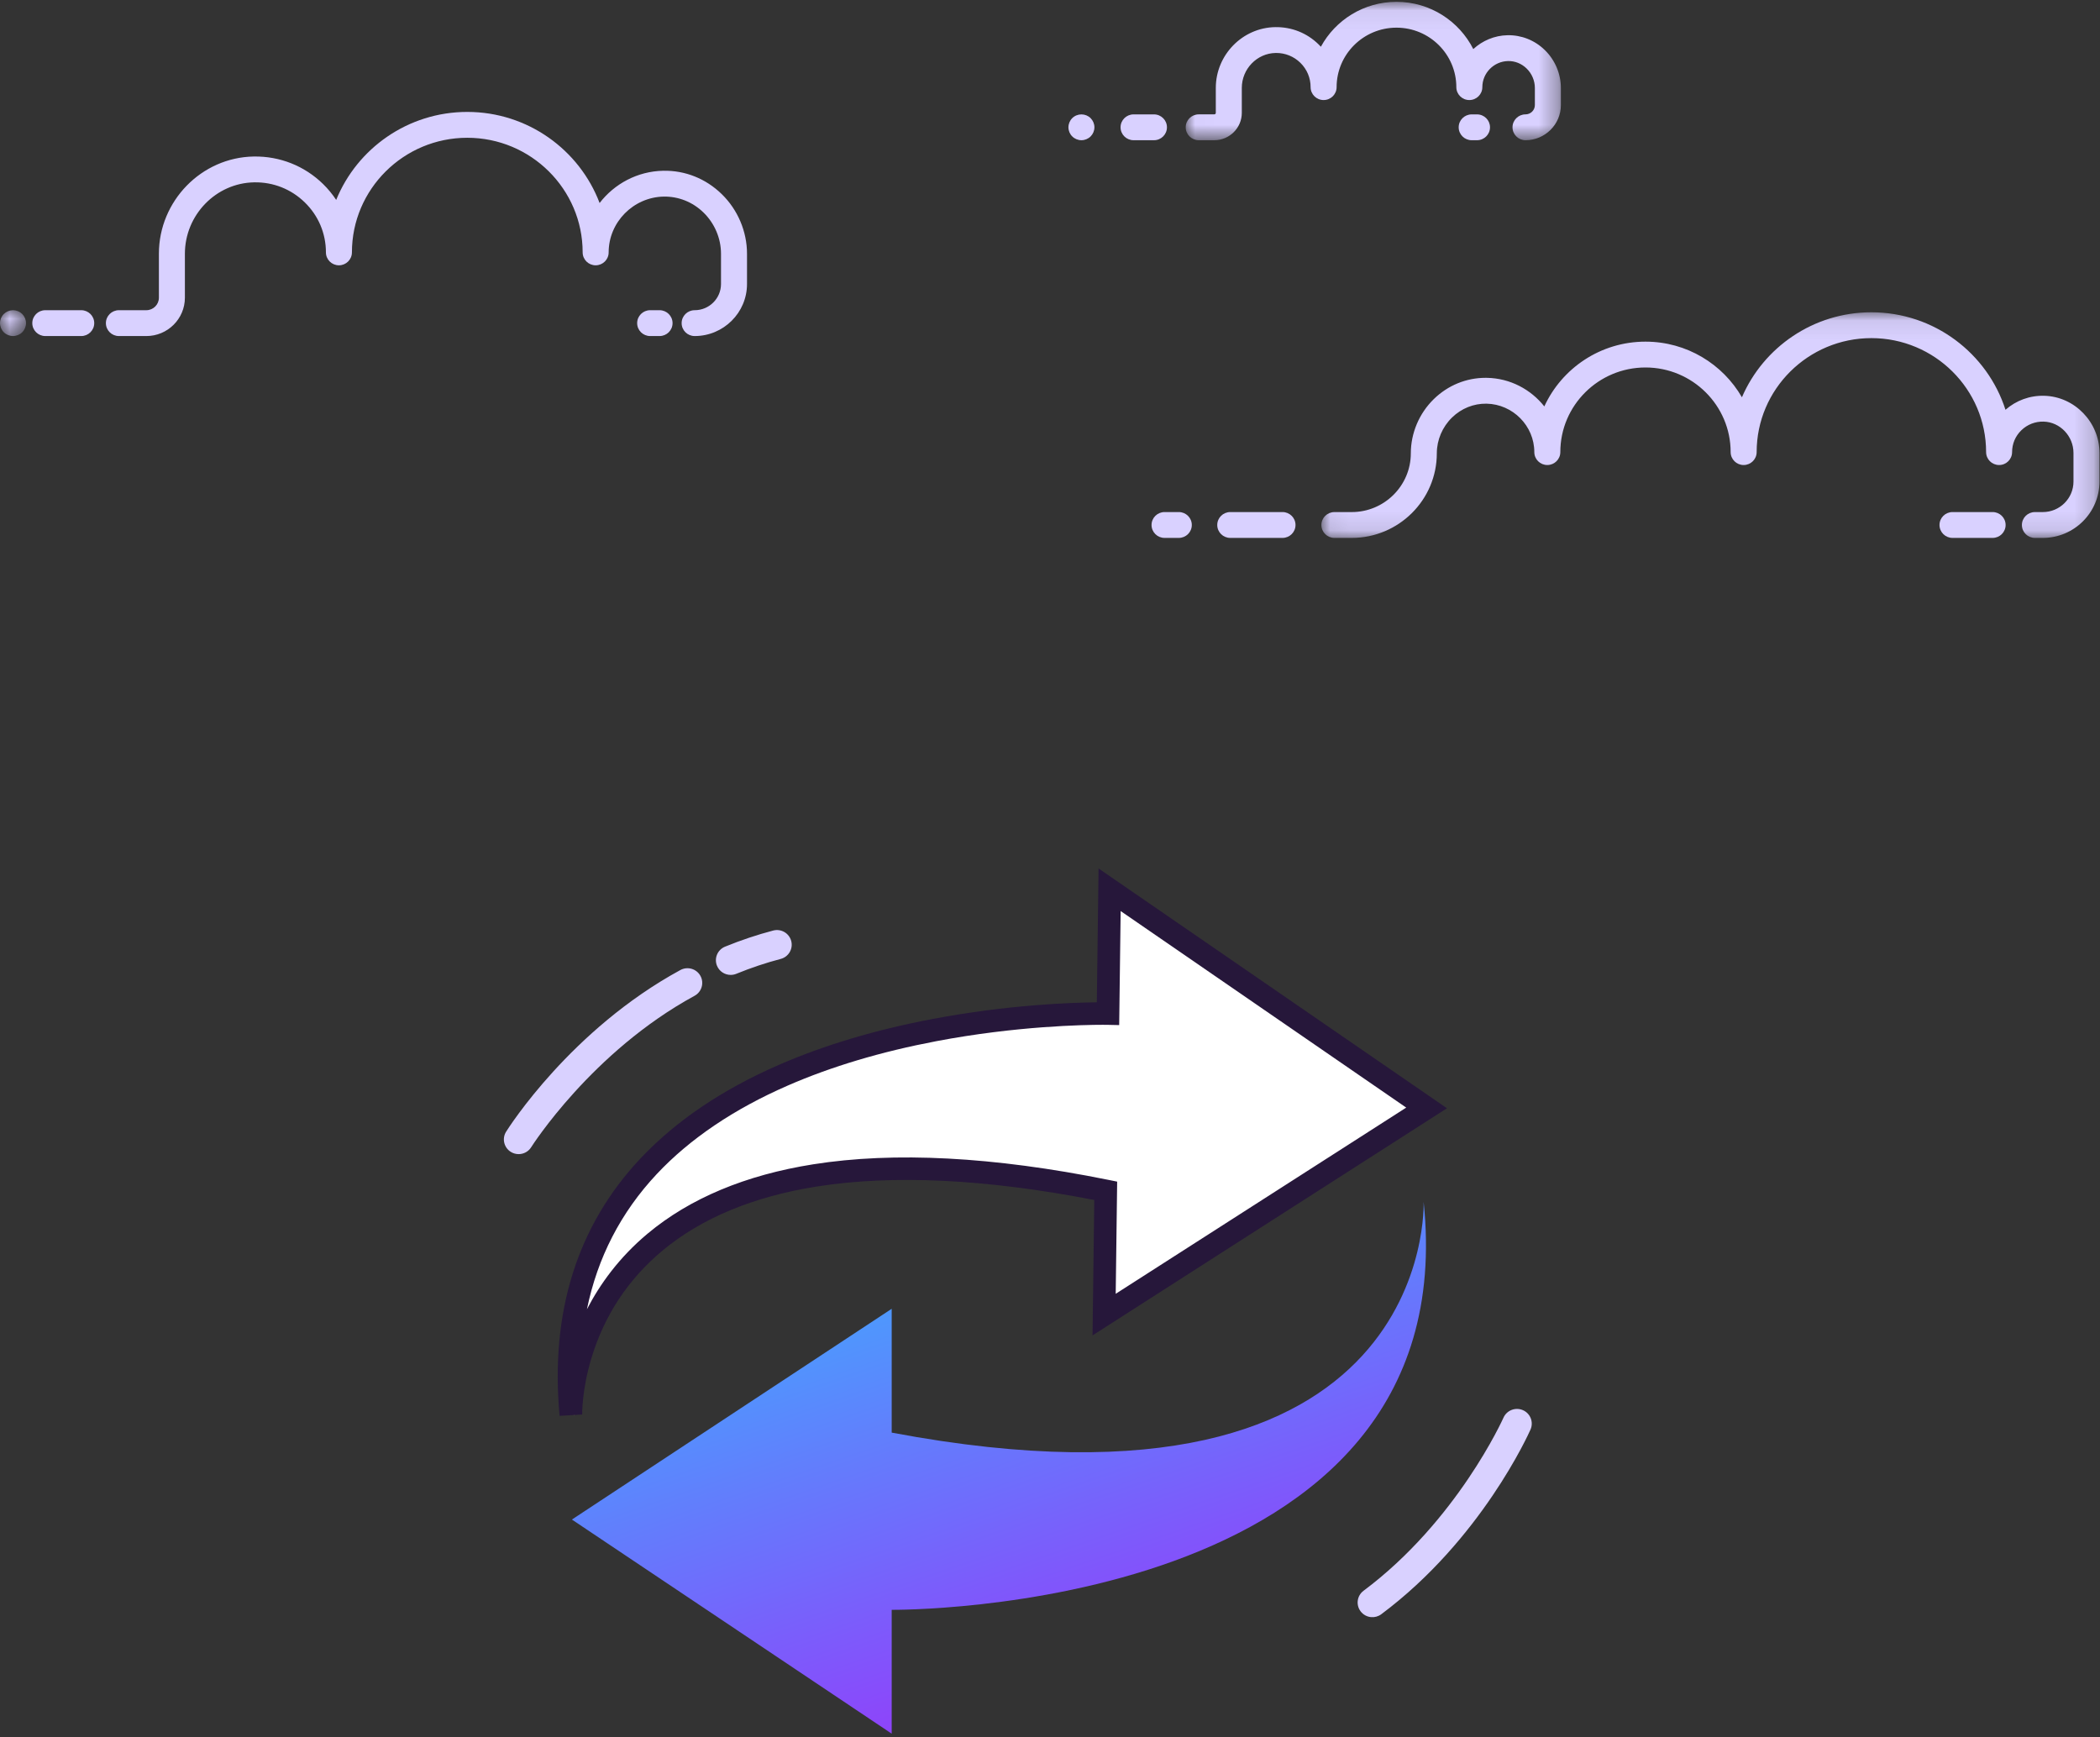<svg xmlns="http://www.w3.org/2000/svg" xmlns:xlink="http://www.w3.org/1999/xlink" width="110" height="91" viewBox="0 0 110 91">
  <rect x="0" y="0" width="110" height="91" fill="#333333" stroke="none"/>
  <defs>
    <polygon id="page-10-a" points="0 1.415 0 .062 1.362 .062 1.362 1.415"/>
    <polygon id="page-10-c" points=".012 .055 19.663 .055 19.663 7.304 .012 7.304 .012 .055"/>
    <polygon id="page-10-e" points="40.815 .074 40.815 11.893 .058 11.893 .058 .074"/>
    <linearGradient id="page-10-g" x1="22.492%" x2="68.119%" y1="8.634%" y2="87.303%">
      <stop offset="0%" stop-color="#3FACFE"/>
      <stop offset="100%" stop-color="#933DFA"/>
    </linearGradient>
    <polygon id="page-10-h" points=".066 29.122 46.463 29.122 46.463 .091 .066 .091"/>
  </defs>
  <g fill="none" fill-rule="evenodd">
    <path fill="#D9D1FF" d="M34.548,16.25 L34.056,16.25 C33.68,16.25 33.375,16.553 33.375,16.927 C33.375,17.301 33.68,17.604 34.056,17.604 L34.548,17.604 C34.924,17.604 35.229,17.301 35.229,16.927 C35.229,16.553 34.924,16.25 34.548,16.25"/>
    <path fill="#D9D1FF" d="M37.805 10.168C36.973 9.357 35.885 8.921 34.741 8.945 33.387 8.97 32.181 9.631 31.408 10.634 30.352 7.85 27.644 5.863 24.477 5.863 21.372 5.863 18.708 7.773 17.61 10.472 17.413 10.175 17.184 9.895 16.923 9.64 15.949 8.688 14.658 8.177 13.292 8.199 10.552 8.244 8.323 10.529 8.323 13.293L8.323 15.596C8.323 15.957 8.027 16.25 7.665 16.25L6.228 16.25C5.852 16.25 5.547 16.553 5.547 16.927 5.547 17.301 5.852 17.604 6.228 17.604L7.665 17.604C8.779 17.604 9.685 16.703 9.685 15.596L9.685 13.293C9.685 11.263 11.313 9.585 13.315 9.552 14.317 9.534 15.256 9.909 15.968 10.605 16.68 11.3 17.072 12.229 17.072 13.221 17.072 13.595 17.377 13.898 17.753 13.898 18.129 13.898 18.434 13.595 18.434 13.221 18.434 9.91 21.145 7.217 24.477 7.217 27.809 7.217 30.52 9.91 30.52 13.221 30.52 13.595 30.825 13.898 31.201 13.898 31.577 13.898 31.882 13.595 31.882 13.221 31.882 11.64 33.176 10.328 34.767 10.298 35.542 10.287 36.283 10.58 36.851 11.134 37.433 11.701 37.767 12.488 37.767 13.293L37.767 14.878C37.767 15.634 37.148 16.25 36.386 16.25 36.01 16.25 35.705 16.553 35.705 16.927 35.705 17.301 36.01 17.604 36.386 17.604 37.899 17.604 39.129 16.381 39.129 14.878L39.129 13.293C39.129 12.127 38.647 10.988 37.805 10.168M4.255 16.25L2.373 16.25C1.997 16.25 1.692 16.553 1.692 16.927 1.692 17.301 1.997 17.604 2.373 17.604L4.255 17.604C4.631 17.604 4.936 17.301 4.936 16.927 4.936 16.553 4.631 16.25 4.255 16.25"/>
    <g transform="translate(0 16.188)">
      <mask id="page-10-b" fill="#fff">
        <use xlink:href="#page-10-a"/>
      </mask>
      <path fill="#D9D1FF" d="M0.681,0.062 C0.501,0.062 0.327,0.134 0.2,0.259 C0.073,0.385 -1.93450022e-05,0.56 -1.93450022e-05,0.739 C-1.93450022e-05,0.917 0.073,1.091 0.2,1.218 C0.327,1.344 0.501,1.415 0.681,1.415 C0.861,1.415 1.036,1.344 1.163,1.218 C1.29,1.091 1.362,0.916 1.362,0.739 C1.362,0.56 1.29,0.387 1.163,0.259 C1.036,0.134 0.861,0.062 0.681,0.062" mask="url(#page-10-b)"/>
    </g>
    <path fill="#D9D1FF" d="M77.367,5.992 L77.088,5.992 C76.712,5.992 76.407,6.295 76.407,6.668 C76.407,7.042 76.712,7.345 77.088,7.345 L77.367,7.345 C77.744,7.345 78.048,7.042 78.048,6.668 C78.048,6.295 77.744,5.992 77.367,5.992"/>
    <g transform="translate(62.097 .041)">
      <mask id="page-10-d" fill="#fff">
        <use xlink:href="#page-10-c"/>
      </mask>
      <path fill="#D9D1FF" d="M18.823,2.582 C18.294,2.066 17.598,1.79 16.872,1.804 C16.181,1.817 15.551,2.092 15.075,2.53 C14.336,1.064 12.811,0.055 11.052,0.055 C9.342,0.055 7.852,1.008 7.092,2.407 C7.052,2.365 7.012,2.323 6.97,2.282 C6.361,1.686 5.558,1.366 4.698,1.38 C2.983,1.409 1.588,2.837 1.588,4.564 L1.588,5.872 C1.588,5.915 1.553,5.95 1.509,5.95 L0.693,5.95 C0.317,5.95 0.012,6.253 0.012,6.627 C0.012,7.001 0.317,7.304 0.693,7.304 L1.509,7.304 C2.304,7.304 2.95,6.661 2.95,5.872 L2.95,4.564 C2.95,3.571 3.745,2.75 4.721,2.734 C4.732,2.733 4.742,2.733 4.752,2.733 C5.228,2.733 5.676,2.915 6.016,3.247 C6.363,3.586 6.554,4.04 6.554,4.524 C6.554,4.898 6.859,5.2 7.235,5.2 C7.611,5.2 7.916,4.898 7.916,4.524 C7.916,2.806 9.323,1.408 11.052,1.408 C12.781,1.408 14.187,2.806 14.187,4.524 C14.187,4.898 14.492,5.2 14.868,5.2 C15.244,5.2 15.549,4.898 15.549,4.524 C15.549,3.784 16.154,3.171 16.898,3.157 C17.258,3.15 17.604,3.289 17.869,3.548 C18.144,3.815 18.301,4.186 18.301,4.564 L18.301,5.464 C18.301,5.732 18.081,5.95 17.811,5.95 C17.435,5.95 17.13,6.253 17.13,6.627 C17.13,7.001 17.435,7.304 17.811,7.304 C18.832,7.304 19.663,6.478 19.663,5.464 L19.663,4.564 C19.663,3.825 19.357,3.102 18.823,2.582" mask="url(#page-10-d)"/>
    </g>
    <path fill="#D9D1FF" d="M60.446 5.992L59.377 5.992C59.001 5.992 58.696 6.295 58.696 6.668 58.696 7.042 59.001 7.345 59.377 7.345L60.446 7.345C60.822 7.345 61.126 7.042 61.126 6.668 61.126 6.295 60.822 5.992 60.446 5.992M56.647 5.992C56.467 5.992 56.291 6.063 56.165 6.189 56.038 6.315 55.965 6.49 55.965 6.668 55.965 6.847 56.038 7.022 56.165 7.146 56.291 7.273 56.467 7.345 56.647 7.345 56.825 7.345 57.001 7.273 57.128 7.146 57.254 7.02 57.327 6.847 57.327 6.668 57.327 6.49 57.254 6.317 57.128 6.189 57.001 6.063 56.825 5.992 56.647 5.992"/>
    <g transform="translate(69.158 16.285)">
      <mask id="page-10-f" fill="#fff">
        <use xlink:href="#page-10-e"/>
      </mask>
      <path fill="#D9D1FF" d="M37.928,4.448 C37.169,4.426 36.455,4.689 35.891,5.181 C34.943,2.223 32.153,0.074 28.866,0.074 C25.827,0.074 23.212,1.911 22.086,4.526 C21.081,2.787 19.194,1.612 17.034,1.612 C14.682,1.612 12.653,3.006 11.735,5.005 C11.031,4.115 9.948,3.531 8.734,3.508 C8.709,3.508 8.684,3.507 8.659,3.507 C7.645,3.507 6.685,3.901 5.946,4.621 C5.181,5.367 4.742,6.402 4.742,7.462 C4.742,9.159 3.353,10.54 1.645,10.54 L0.739,10.54 C0.363,10.54 0.058,10.843 0.058,11.216 C0.058,11.59 0.363,11.893 0.739,11.893 L1.645,11.893 C4.104,11.893 6.104,9.905 6.104,7.462 C6.104,6.763 6.394,6.08 6.9,5.587 C7.393,5.106 8.038,4.85 8.708,4.861 C10.088,4.888 11.211,6.026 11.211,7.398 C11.211,7.772 11.516,8.075 11.892,8.075 C12.268,8.075 12.573,7.772 12.573,7.398 C12.573,4.954 14.575,2.965 17.034,2.965 C19.494,2.965 21.495,4.954 21.495,7.398 C21.495,7.772 21.8,8.075 22.176,8.075 C22.552,8.075 22.857,7.772 22.857,7.398 C22.857,4.106 25.553,1.427 28.866,1.427 C32.18,1.427 34.876,4.106 34.876,7.398 C34.876,7.772 35.18,8.075 35.557,8.075 C35.933,8.075 36.237,7.772 36.237,7.398 C36.237,6.963 36.41,6.556 36.724,6.253 C37.038,5.95 37.451,5.789 37.891,5.801 C38.752,5.825 39.453,6.562 39.453,7.445 L39.453,8.942 C39.453,9.823 38.732,10.54 37.845,10.54 L37.432,10.54 C37.055,10.54 36.751,10.843 36.751,11.216 C36.751,11.59 37.055,11.893 37.432,11.893 L37.845,11.893 C39.483,11.893 40.815,10.569 40.815,8.942 L40.815,7.445 C40.815,5.836 39.52,4.492 37.928,4.448" mask="url(#page-10-f)"/>
    </g>
    <path fill="#D9D1FF" d="M61.747 26.824L61 26.824C60.624 26.824 60.319 27.127 60.319 27.501 60.319 27.875 60.624 28.178 61 28.178L61.747 28.178C62.123 28.178 62.428 27.875 62.428 27.501 62.428 27.127 62.123 26.824 61.747 26.824M67.179 26.824L64.442 26.824C64.066 26.824 63.761 27.127 63.761 27.501 63.761 27.875 64.066 28.178 64.442 28.178L67.179 28.178C67.555 28.178 67.86 27.875 67.86 27.501 67.86 27.127 67.555 26.824 67.179 26.824M104.375 26.824L102.275 26.824C101.898 26.824 101.593 27.127 101.593 27.501 101.593 27.875 101.898 28.178 102.275 28.178L104.375 28.178C104.752 28.178 105.056 27.875 105.056 27.501 105.056 27.127 104.752 26.824 104.375 26.824"/>
    <path fill="#FFF" d="M57.943,52.796 C57.943,52.796 27.799,52.499 30.08,74.17 C30.08,74.17 29.372,56.695 57.943,62.078 L57.943,68.565 L74.694,57.524 L57.943,46.307 L57.943,52.796 Z"/>
    <path fill="#26173A" d="M57.763,53.684 C56.792,53.684 53.24,53.744 49.039,54.543 C46.164,55.089 43.551,55.869 41.274,56.862 C38.452,58.091 36.142,59.651 34.408,61.496 C32.522,63.505 31.298,65.878 30.744,68.587 C31.414,67.29 32.419,65.879 33.925,64.621 C36.136,62.774 39.053,61.553 42.594,60.992 C46.839,60.319 52.034,60.591 58.036,61.802 L58.518,61.899 L58.442,67.775 L73.66,58.021 L58.701,47.725 L58.624,53.699 L58.025,53.686 C58.019,53.686 57.928,53.684 57.763,53.684 Z M29.312,74.168 C28.811,68.746 30.235,64.211 33.544,60.69 C35.391,58.724 37.837,57.07 40.813,55.776 C43.175,54.748 45.876,53.942 48.842,53.38 C52.81,52.629 56.137,52.518 57.453,52.506 L57.544,45.494 L75.794,58.056 L57.228,69.955 L57.319,62.861 C51.67,61.762 46.786,61.524 42.799,62.153 C39.474,62.677 36.751,63.807 34.705,65.509 C32.914,67 31.661,68.893 30.982,71.136 C30.471,72.823 30.495,74.087 30.495,74.099 L29.312,74.168 Z"/>
    <path fill="url(#page-10-g)" d="M46.708,84.33 C46.708,84.33 76.852,84.626 74.571,62.956 C74.571,62.956 75.278,80.43 46.708,75.047 L46.708,68.56 L29.957,79.601 L46.708,90.818 L46.708,84.33 Z"/>
    <g transform="translate(28.824 62.803)">
      <mask id="page-10-i" fill="#fff">
        <use xlink:href="#page-10-h"/>
      </mask>
      <path d="M2.2,16.802 L17.291,26.907 L17.291,20.932 L17.89,20.937 C17.931,20.938 21.958,20.964 26.864,19.966 C29.732,19.383 32.334,18.57 34.599,17.549 C37.405,16.283 39.694,14.695 41.404,12.827 C43.264,10.794 44.458,8.406 44.977,5.69 C44.323,6.995 43.336,8.419 41.847,9.696 C39.659,11.571 36.759,12.829 33.226,13.435 C28.99,14.163 23.791,13.956 17.774,12.823 L17.291,12.732 L17.291,6.855 L2.2,16.802 Z M18.477,29.122 L0.066,16.794 L18.477,4.659 L18.477,11.754 C24.149,12.783 29.041,12.958 33.024,12.274 C36.342,11.705 39.05,10.537 41.072,8.804 C45.306,5.174 45.156,0.226 45.154,0.176 L46.336,0.091 C46.907,5.507 45.541,10.059 42.279,13.622 C40.457,15.612 38.033,17.296 35.074,18.629 C32.725,19.686 30.034,20.526 27.076,21.126 C23.118,21.928 19.793,22.082 18.477,22.11 L18.477,29.122 Z" mask="url(#page-10-i)"/>
    </g>
    <path fill="#D9D1FF" d="M71.823 84.713C71.611 84.695 71.408 84.591 71.27 84.409 71.013 84.069 71.082 83.587 71.423 83.332 76.326 79.671 78.729 74.32 78.753 74.266 78.925 73.877 79.381 73.701 79.772 73.871 80.164 74.042 80.341 74.496 80.17 74.885 80.066 75.119 77.576 80.661 72.353 84.561 72.195 84.679 72.006 84.728 71.823 84.713M27.167 60.458C27.027 60.458 26.886 60.421 26.758 60.342 26.396 60.117 26.285 59.643 26.511 59.283 26.647 59.066 29.908 53.934 35.638 50.815 36.013 50.611 36.483 50.747 36.689 51.12 36.894 51.492 36.757 51.96 36.382 52.164 31.003 55.091 27.856 60.046 27.824 60.096 27.678 60.33 27.425 60.458 27.167 60.458M38.274 51.07C37.97 51.07 37.681 50.891 37.558 50.594 37.395 50.201 37.584 49.751 37.979 49.59 38.813 49.25 39.661 48.966 40.5 48.746 40.913 48.637 41.336 48.883 41.445 49.293 41.554 49.704 41.307 50.125 40.894 50.233 40.121 50.435 39.338 50.698 38.568 51.012 38.472 51.052 38.372 51.07 38.274 51.07"/>
  </g>
</svg>
